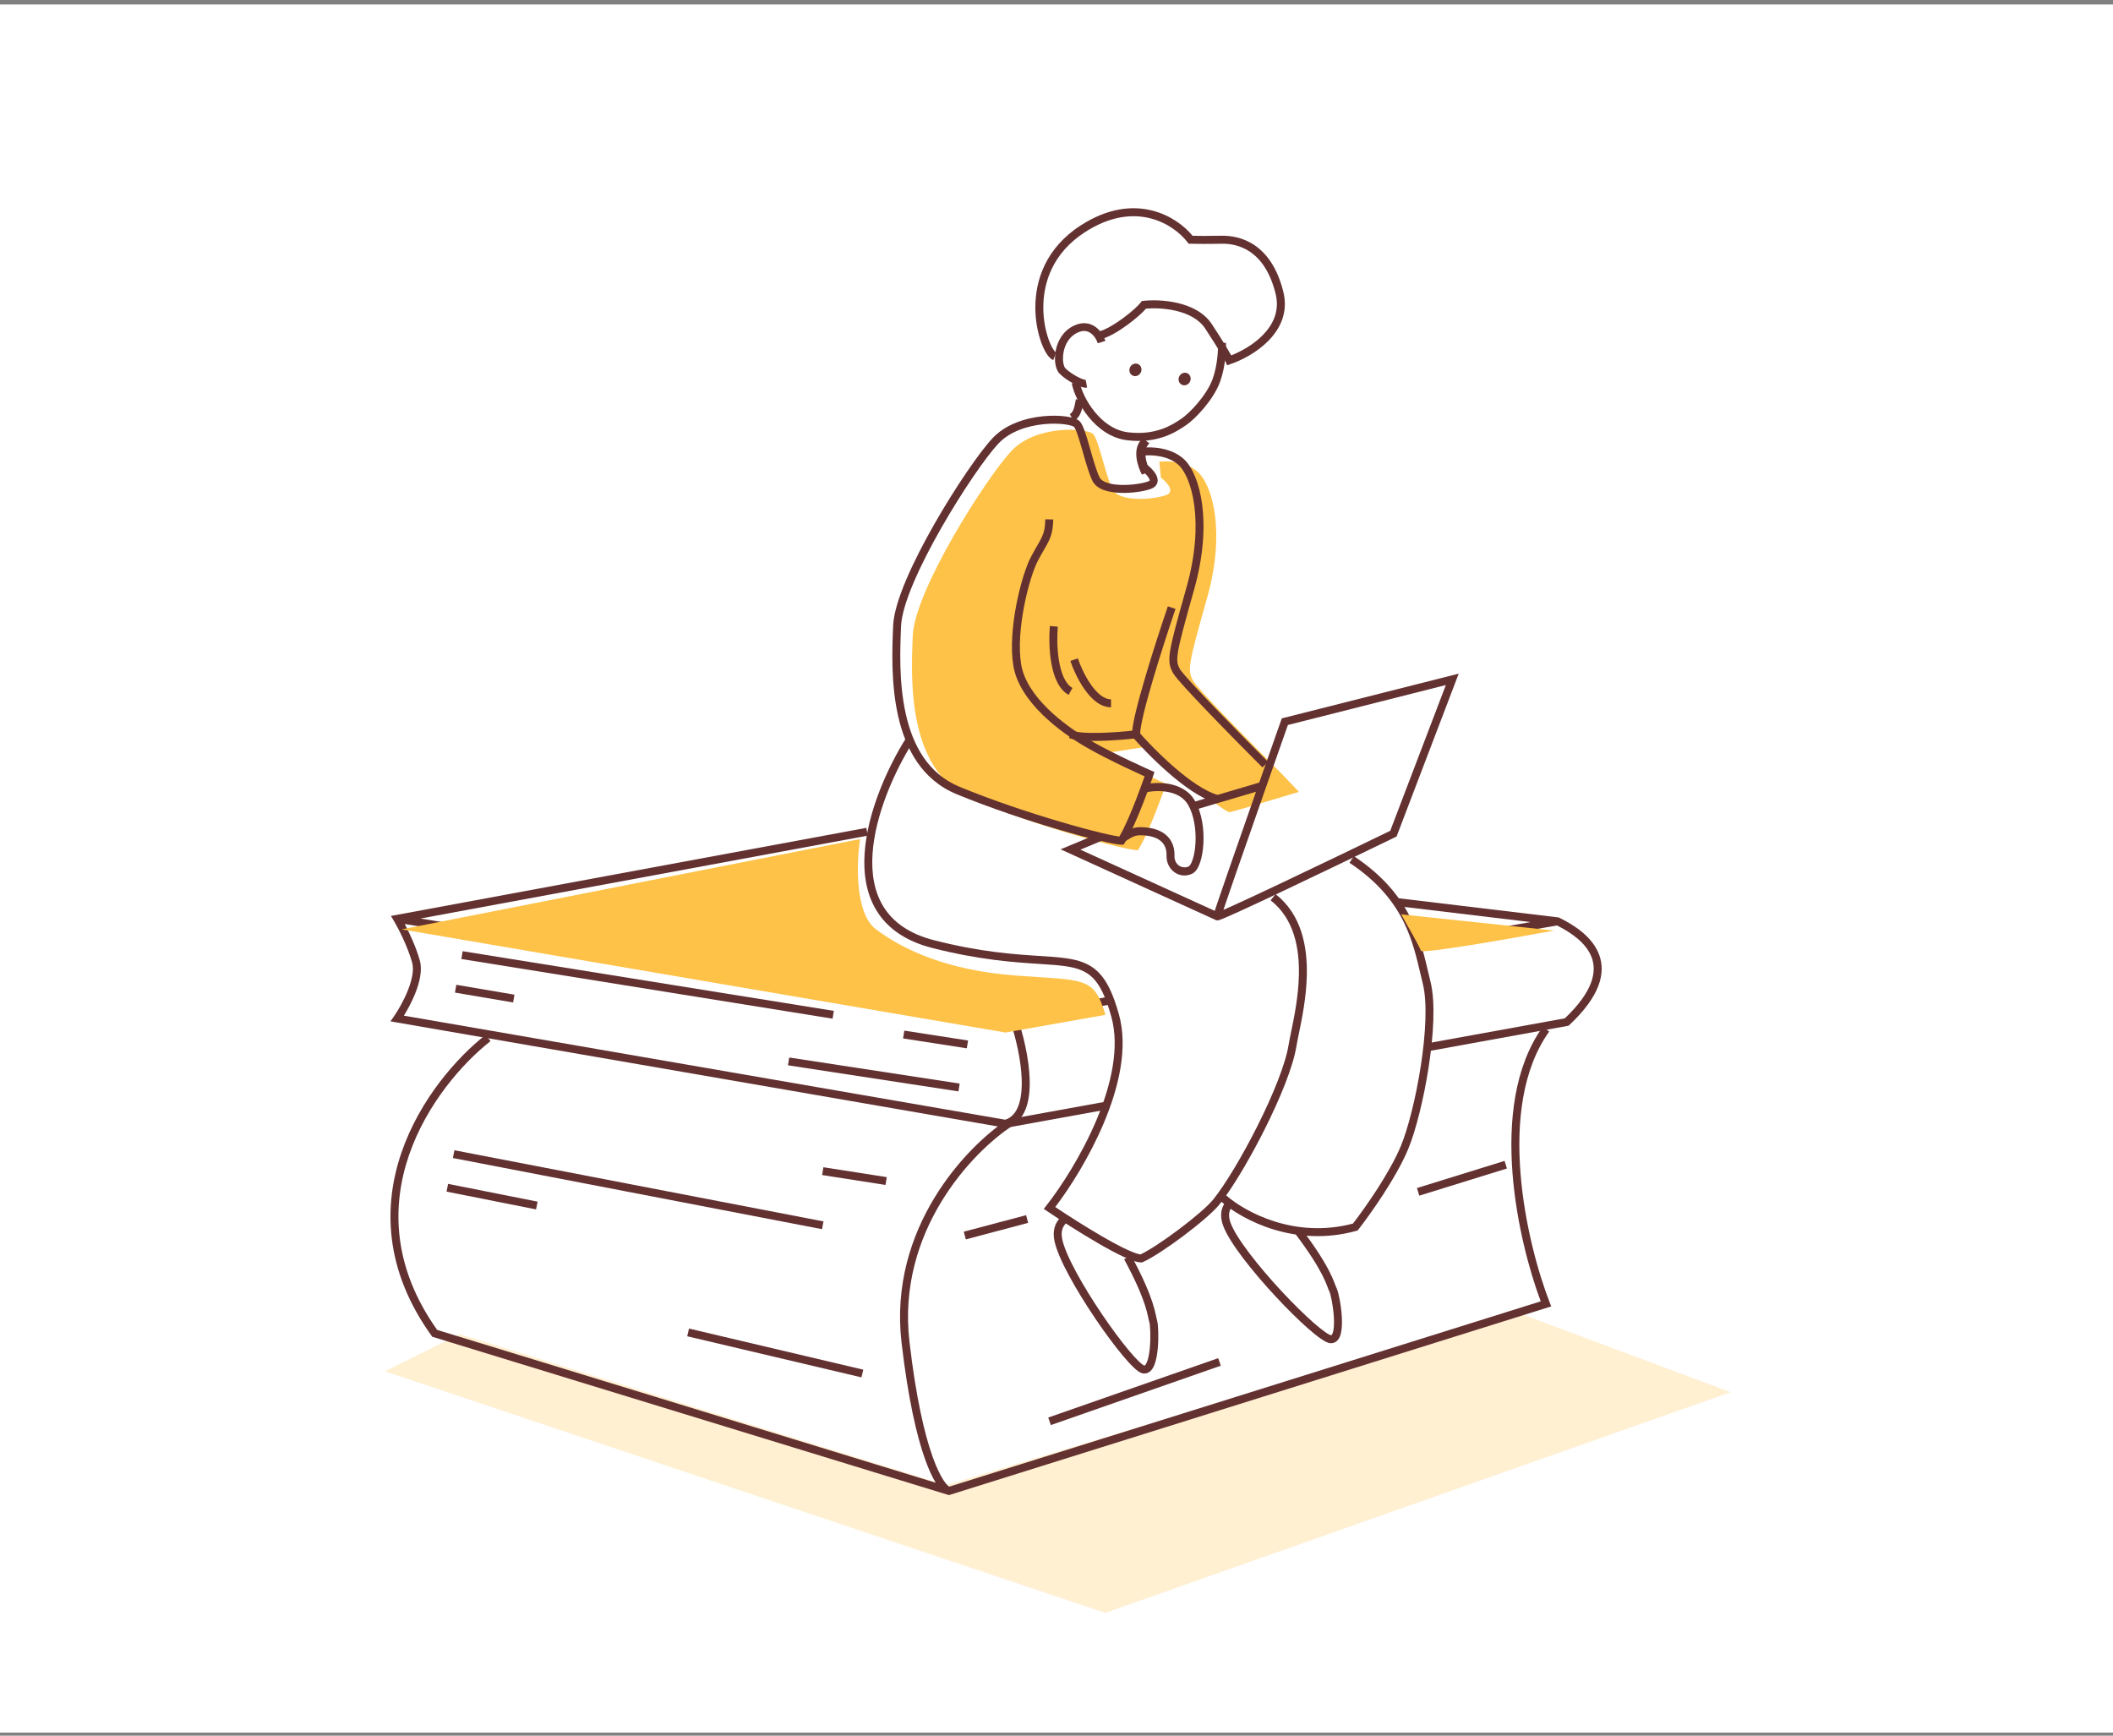 <svg width="280" height="230" viewBox="0 0 280 230" fill="none" xmlns="http://www.w3.org/2000/svg">
<rect x="0" y="0" width="280" height="230" fill="#808080" stroke="none"/>
<rect width="280" height="229" transform="translate(0 0.594)" fill="white"/>
<path d="M51 181.715L60.923 176.795L125.366 196.803L201.213 173.978L229.335 184.486L146.471 213.732L51 181.715Z" fill="#FFF0D2"/>
<path d="M153.626 61.184C154.679 61.044 157.177 61.121 158.737 62.555C160.687 64.347 162.425 70.513 159.949 79.261C157.472 88.01 157.314 88.801 158.105 90.224C158.737 91.362 166.237 98.955 169.908 102.609L172.119 104.933C169.397 105.758 163.762 107.452 163.003 107.621C162.244 107.789 155.486 101.893 152.201 98.924L146.301 99.816C149.525 101.68 154.521 103.874 154.521 103.874C154.521 103.874 152.308 110.356 150.78 112.675C149.199 112.675 137.923 109.671 129.07 106.034C120.218 102.398 120.692 90.224 120.955 84.216C121.219 78.207 130.704 63.292 134.024 59.761C137.343 56.23 144.141 56.705 144.878 57.548C145.616 58.391 146.512 63.029 147.408 64.821C148.304 66.613 152.941 66.191 154.521 65.611C155.786 65.148 154.592 63.872 153.836 63.292L153.626 61.184Z" fill="#FDC247"/>
<path fill-rule="evenodd" clip-rule="evenodd" d="M158.03 31.246C157.02 30.004 155.184 28.545 152.725 27.913C150.109 27.24 146.833 27.515 143.167 29.897C138.551 32.897 137.195 37.169 137.195 40.743C137.195 42.522 137.53 44.135 137.966 45.347C138.184 45.952 138.431 46.469 138.683 46.862C138.809 47.058 138.942 47.233 139.081 47.374C139.215 47.51 139.382 47.644 139.58 47.715L139.935 46.718C139.937 46.719 139.937 46.719 139.938 46.719C139.938 46.719 139.902 46.701 139.834 46.632C139.76 46.557 139.671 46.445 139.572 46.29C139.373 45.981 139.158 45.54 138.96 44.988C138.564 43.887 138.252 42.395 138.252 40.743C138.252 37.452 139.485 33.551 143.742 30.784C147.175 28.553 150.15 28.343 152.462 28.938C154.797 29.538 156.504 30.972 157.348 32.088L157.501 32.29L157.753 32.298C158.36 32.316 160.021 32.34 161.848 32.298C162.912 32.273 164.337 32.472 165.672 33.383C166.997 34.288 168.294 35.939 169.035 38.932C169.59 41.176 168.718 43.002 167.327 44.417C166.069 45.697 164.42 46.6 163.149 47.091C162.784 46.426 162 45.113 160.587 42.959C159.551 41.378 157.776 40.559 156.07 40.156C154.355 39.752 152.62 39.746 151.531 39.866L151.302 39.892L151.164 40.077C150.862 40.486 149.952 41.326 148.846 42.143C147.739 42.961 146.543 43.675 145.695 43.902L145.968 44.924C147.021 44.642 148.352 43.822 149.473 42.995C150.472 42.257 151.389 41.449 151.861 40.897C152.859 40.811 154.358 40.84 155.828 41.186C157.416 41.561 158.882 42.285 159.704 43.539C161.567 46.38 162.289 47.689 162.41 47.961L162.605 48.4L163.06 48.247C164.481 47.77 166.53 46.735 168.079 45.16C169.64 43.572 170.731 41.386 170.06 38.678C169.269 35.481 167.846 33.587 166.267 32.509C164.696 31.436 163.031 31.212 161.824 31.24C160.226 31.277 158.757 31.262 158.03 31.246Z" fill="#643131"/>
<path fill-rule="evenodd" clip-rule="evenodd" d="M145.205 43.347C145.891 43.855 146.303 44.623 146.484 45.169L145.474 45.485C145.336 45.067 145.022 44.509 144.563 44.169C144.34 44.004 144.091 43.896 143.812 43.867C143.533 43.839 143.187 43.886 142.765 44.087C141.716 44.587 141.15 45.59 140.944 46.619C140.842 47.13 140.835 47.625 140.894 48.029C140.956 48.453 141.08 48.701 141.169 48.793C141.515 49.153 142.114 49.574 142.709 49.894C143.003 50.053 143.281 50.178 143.508 50.256C143.747 50.338 143.856 50.341 143.868 50.341C143.869 50.341 143.869 50.341 143.869 50.341L144.058 51.357C143.765 51.409 143.427 51.322 143.156 51.23C142.857 51.127 142.524 50.975 142.195 50.798C141.545 50.447 140.844 49.965 140.395 49.499C140.085 49.178 139.918 48.678 139.844 48.175C139.767 47.651 139.78 47.04 139.903 46.422C140.148 45.193 140.855 43.848 142.299 43.16C142.873 42.887 143.417 42.789 143.922 42.841C144.426 42.892 144.854 43.088 145.205 43.347Z" fill="#643131"/>
<path fill-rule="evenodd" clip-rule="evenodd" d="M151.808 60.542C151.892 61.288 152.186 62.031 152.428 62.478L151.32 62.89C151.036 62.365 150.699 61.514 150.599 60.636C150.502 59.777 150.619 58.764 151.437 58.06L152.311 58.758C151.866 59.141 151.721 59.778 151.808 60.542Z" fill="#643131"/>
<path fill-rule="evenodd" clip-rule="evenodd" d="M162.453 45.428C162.49 46.335 162.39 48.611 161.684 50.567C161.233 51.817 160.387 53.066 159.53 54.085C158.675 55.103 157.77 55.938 157.162 56.347C157.134 56.366 157.105 56.385 157.075 56.405C155.908 57.191 153.474 58.831 149.381 58.343C147.189 58.081 145.448 56.731 144.224 55.218C143.002 53.71 142.237 51.971 142.025 50.799L143.062 50.609C143.236 51.578 143.912 53.155 145.04 54.547C146.164 55.936 147.68 57.071 149.505 57.289C153.213 57.731 155.379 56.271 156.49 55.523C156.52 55.502 156.549 55.483 156.578 55.463C157.076 55.129 157.909 54.372 158.726 53.399C159.542 52.428 160.303 51.289 160.694 50.204C161.337 48.423 161.434 46.298 161.4 45.471L162.453 45.428Z" fill="#643131"/>
<path d="M151.166 49.364C150.958 49.781 150.472 49.962 150.081 49.767C149.69 49.571 149.542 49.075 149.75 48.658C149.958 48.241 150.443 48.06 150.835 48.255C151.226 48.451 151.374 48.947 151.166 49.364Z" fill="#643131"/>
<path d="M157.686 50.578C157.478 50.995 156.992 51.175 156.601 50.98C156.21 50.785 156.061 50.289 156.269 49.872C156.477 49.454 156.963 49.274 157.354 49.469C157.745 49.664 157.894 50.161 157.686 50.578Z" fill="#643131"/>
<path fill-rule="evenodd" clip-rule="evenodd" d="M142.487 53.323C142.514 53.177 142.542 53.026 142.572 52.899L143.599 53.142C143.575 53.242 143.555 53.352 143.53 53.483C143.519 53.547 143.506 53.616 143.491 53.691C143.449 53.909 143.396 54.159 143.316 54.41C143.159 54.903 142.873 55.474 142.276 55.803L141.766 54.879C142.018 54.74 142.187 54.476 142.311 54.088C142.372 53.898 142.416 53.697 142.455 53.492C142.466 53.438 142.476 53.38 142.487 53.323Z" fill="#643131"/>
<path fill-rule="evenodd" clip-rule="evenodd" d="M142.344 55.425C142.621 55.517 142.924 55.652 143.115 55.871C143.257 56.035 143.377 56.256 143.48 56.48C143.586 56.713 143.691 56.988 143.794 57.287C144 57.885 144.213 58.614 144.425 59.357C144.451 59.446 144.476 59.534 144.501 59.623C144.911 61.054 145.315 62.471 145.71 63.263C145.846 63.536 146.153 63.781 146.675 63.963C147.19 64.142 147.842 64.236 148.545 64.258C149.958 64.302 151.438 64.057 152.148 63.795C152.259 63.755 152.313 63.716 152.336 63.694C152.347 63.684 152.351 63.677 152.353 63.675C152.354 63.673 152.354 63.673 152.354 63.672C152.356 63.666 152.368 63.593 152.277 63.418C152.096 63.07 151.683 62.662 151.327 62.388L151.966 61.551C152.363 61.856 152.921 62.377 153.208 62.929C153.351 63.203 153.472 63.573 153.366 63.955C153.251 64.368 152.921 64.634 152.51 64.786C151.645 65.105 150.026 65.36 148.512 65.312C147.751 65.288 146.983 65.187 146.33 64.96C145.685 64.734 145.081 64.359 144.77 63.735C144.33 62.85 143.9 61.344 143.506 59.963C143.476 59.858 143.446 59.752 143.416 59.648C143.202 58.901 142.998 58.199 142.802 57.633C142.704 57.35 142.612 57.11 142.525 56.92C142.435 56.722 142.365 56.613 142.324 56.566C142.325 56.567 142.325 56.566 142.322 56.564C142.305 56.553 142.224 56.497 142.015 56.427C141.792 56.353 141.488 56.285 141.114 56.234C140.367 56.132 139.389 56.104 138.327 56.209C136.187 56.421 133.814 57.161 132.285 58.796C130.674 60.517 127.509 65.09 124.705 70.007C123.306 72.459 122.007 74.98 121.043 77.256C120.073 79.547 119.466 81.534 119.404 82.938C119.273 85.951 119.094 90.434 120.029 94.61C120.962 98.781 122.98 102.541 127.166 104.269C131.555 106.08 136.551 107.736 140.648 108.939C142.696 109.541 144.516 110.028 145.918 110.364C146.62 110.533 147.213 110.662 147.677 110.749C147.948 110.8 148.163 110.835 148.325 110.855C149.021 109.694 149.856 107.717 150.547 105.937C150.915 104.986 151.237 104.107 151.466 103.465C151.548 103.237 151.618 103.039 151.674 102.878C151.563 102.828 151.432 102.769 151.284 102.702C150.765 102.466 150.04 102.132 149.213 101.739C147.564 100.955 145.5 99.932 143.875 98.988C142.17 97.998 139.978 96.509 138.112 94.674C136.255 92.848 134.666 90.627 134.272 88.169C133.89 85.784 134.165 82.785 134.682 80.11C135.198 77.438 135.972 75.004 136.638 73.75C136.927 73.204 137.185 72.759 137.406 72.377C137.429 72.336 137.452 72.297 137.475 72.258C137.713 71.845 137.9 71.516 138.049 71.192C138.334 70.571 138.494 69.946 138.519 68.816L139.569 68.84C139.541 70.084 139.36 70.857 139.002 71.634C138.829 72.009 138.619 72.379 138.383 72.787C138.36 72.827 138.337 72.866 138.314 72.906C138.093 73.289 137.845 73.718 137.564 74.246C136.97 75.366 136.221 77.681 135.713 80.311C135.206 82.938 134.956 85.796 135.309 88.001C135.65 90.133 137.055 92.159 138.847 93.92C140.63 95.674 142.744 97.112 144.4 98.074C145.987 98.996 148.019 100.004 149.663 100.785C150.482 101.175 151.202 101.507 151.717 101.741C151.975 101.858 152.181 101.95 152.322 102.014C152.393 102.045 152.448 102.07 152.485 102.086C152.503 102.094 152.517 102.1 152.526 102.104L152.539 102.11L152.54 102.11L152.54 102.111C152.54 102.111 152.54 102.111 152.329 102.594C152.826 102.764 152.826 102.764 152.826 102.764L152.826 102.765L152.825 102.765L152.824 102.769L152.819 102.784C152.815 102.796 152.809 102.815 152.8 102.839C152.784 102.888 152.759 102.959 152.727 103.051C152.663 103.234 152.571 103.498 152.455 103.822C152.223 104.47 151.898 105.358 151.525 106.32C150.787 108.224 149.836 110.48 149.039 111.695L148.884 111.932H148.601C148.349 111.932 147.958 111.876 147.484 111.787C146.997 111.695 146.386 111.561 145.674 111.391C144.251 111.049 142.414 110.557 140.354 109.952C136.233 108.742 131.2 107.074 126.767 105.245C122.131 103.332 119.974 99.178 119.004 94.842C118.035 90.51 118.224 85.892 118.355 82.891C118.425 81.287 119.098 79.153 120.077 76.843C121.062 74.517 122.382 71.957 123.793 69.482C126.608 64.547 129.822 59.887 131.52 58.073C133.298 56.172 135.967 55.383 138.224 55.159C139.361 55.047 140.421 55.075 141.255 55.189C141.671 55.245 142.042 55.325 142.344 55.425ZM152.329 102.594L152.826 102.764L152.982 102.305L152.54 102.111L152.329 102.594ZM153.696 60.472C152.806 60.302 151.978 60.319 151.506 60.382L151.367 59.336C151.945 59.258 152.887 59.243 153.892 59.435C154.896 59.627 156.011 60.035 156.885 60.842C157.99 61.862 158.934 64.001 159.309 66.914C159.686 69.854 159.494 73.659 158.243 78.099C157.005 82.493 156.359 84.845 156.115 86.281C155.995 86.993 155.981 87.438 156.028 87.772C156.073 88.094 156.178 88.346 156.359 88.673C156.409 88.764 156.561 88.969 156.838 89.299C157.103 89.615 157.455 90.014 157.877 90.477C158.718 91.401 159.822 92.569 161.023 93.817C163.424 96.314 166.205 99.126 168.033 100.953L167.292 101.701C165.461 99.871 162.675 97.054 160.268 94.55C159.064 93.299 157.953 92.124 157.102 91.189C156.676 90.721 156.313 90.311 156.035 89.979C155.767 89.66 155.548 89.379 155.441 89.185C155.228 88.8 155.057 88.419 154.988 87.918C154.919 87.43 154.951 86.862 155.08 86.103C155.336 84.598 156.003 82.176 157.232 77.811C158.449 73.494 158.625 69.833 158.267 67.049C157.906 64.238 157.013 62.393 156.175 61.619C155.494 60.991 154.588 60.642 153.696 60.472Z" fill="#643131"/>
<path fill-rule="evenodd" clip-rule="evenodd" d="M151.779 89.67C152.767 86.328 153.96 82.686 154.756 80.352L155.772 80.69C154.978 83.015 153.791 86.643 152.808 89.967C152.316 91.63 151.877 93.211 151.564 94.513C151.246 95.838 151.074 96.812 151.083 97.295L151.093 97.775L150.61 97.831C149.464 97.965 147.652 98.125 145.933 98.172C145.074 98.195 144.228 98.191 143.497 98.139C142.782 98.088 142.117 97.988 141.654 97.792L142.076 96.819C142.363 96.94 142.875 97.033 143.574 97.082C144.257 97.131 145.063 97.136 145.903 97.114C147.373 97.073 148.919 96.948 150.034 96.83C150.096 96.182 150.277 95.286 150.521 94.269C150.84 92.941 151.285 91.341 151.779 89.67Z" fill="#643131"/>
<path fill-rule="evenodd" clip-rule="evenodd" d="M139.304 87.809C138.999 86.048 139.016 84.16 139.124 82.953L140.173 83.046C140.07 84.188 140.056 85.981 140.341 87.63C140.483 88.454 140.697 89.221 140.999 89.846C141.301 90.473 141.674 90.919 142.114 91.164L141.603 92.083C140.907 91.697 140.408 91.043 140.051 90.302C139.692 89.559 139.456 88.689 139.304 87.809ZM143.708 91.334C142.824 90.077 142.17 88.582 141.834 87.584L142.831 87.249C143.144 88.179 143.758 89.576 144.569 90.73C144.975 91.306 145.416 91.802 145.876 92.149C146.335 92.496 146.786 92.675 147.227 92.675V93.727C146.488 93.727 145.819 93.425 145.241 92.988C144.664 92.552 144.151 91.963 143.708 91.334Z" fill="#643131"/>
<path fill-rule="evenodd" clip-rule="evenodd" d="M154.825 102.404C152.78 100.625 150.92 98.659 149.828 97.387L150.642 96.699C151.706 97.938 153.531 99.866 155.53 101.607C157.55 103.365 159.673 104.865 161.345 105.339L161.051 106.359C159.129 105.814 156.849 104.167 154.825 102.404Z" fill="#643131"/>
<path fill-rule="evenodd" clip-rule="evenodd" d="M114.573 113.064C114.936 107.571 117.668 101.615 120.058 97.814L120.949 98.375C118.604 102.104 115.97 107.887 115.623 113.134C115.45 115.75 115.848 118.189 117.088 120.175C118.321 122.151 120.425 123.741 123.79 124.599C129.99 126.178 134.382 126.461 137.694 126.674C139.006 126.758 140.148 126.832 141.167 126.97C142.954 127.214 144.379 127.669 145.54 128.823C146.683 129.959 147.509 131.71 148.265 134.393C149.514 138.825 148.259 144.108 146.262 148.839C144.372 153.317 141.779 157.394 139.837 159.952C141.476 161.047 143.804 162.539 145.976 163.8C147.17 164.494 148.308 165.112 149.255 165.555C149.729 165.777 150.146 165.951 150.493 166.069C150.776 166.165 150.987 166.214 151.131 166.231C152.276 165.693 154.269 164.371 156.203 162.92C158.206 161.416 160.049 159.846 160.766 158.956C162.351 156.986 164.645 153.167 166.653 149.16C168.666 145.144 170.347 141.027 170.758 138.455C170.834 137.981 170.955 137.39 171.096 136.709C171.494 134.779 172.043 132.12 172.117 129.315C172.217 125.534 171.439 121.709 168.375 119.31L169.023 118.481C172.484 121.19 173.272 125.448 173.169 129.343C173.092 132.254 172.507 135.085 172.108 137.018C171.975 137.662 171.863 138.207 171.797 138.621C171.359 141.368 169.609 145.612 167.594 149.633C165.918 152.975 164.028 156.226 162.487 158.411C165.014 160.621 171.568 164.192 179.284 162.141C180.851 160.119 184.135 155.466 185.629 151.869C186.58 149.581 187.624 145.467 188.272 141.268C188.922 137.052 189.155 132.865 188.55 130.395C188.448 129.978 188.349 129.558 188.25 129.135C187.727 126.913 187.189 124.627 186.082 122.33C184.775 119.618 182.668 116.886 178.826 114.331L179.408 113.454C183.406 116.113 185.64 118.989 187.029 121.872C188.191 124.283 188.758 126.695 189.28 128.918C189.378 129.334 189.474 129.743 189.572 130.145C190.231 132.836 189.963 137.206 189.312 141.429C188.657 145.668 187.597 149.875 186.601 152.274C185.015 156.092 181.536 160.973 180.005 162.928L179.898 163.065L179.73 163.111C171.572 165.361 164.64 161.652 161.862 159.263C161.768 159.386 161.676 159.504 161.585 159.616C160.775 160.622 158.83 162.264 156.835 163.762C154.835 165.263 152.688 166.692 151.445 167.245L151.343 167.29H151.231C150.916 167.29 150.542 167.198 150.156 167.067C149.758 166.932 149.302 166.74 148.809 166.509C147.822 166.047 146.654 165.411 145.448 164.711C143.034 163.31 140.438 161.631 138.782 160.512L138.314 160.196L138.663 159.751C140.586 157.298 143.33 153.08 145.293 148.429C147.263 143.759 148.402 138.756 147.252 134.679C146.509 132.042 145.743 130.509 144.799 129.571C143.874 128.651 142.717 128.244 141.025 128.014C140.095 127.887 139.008 127.817 137.739 127.735C134.413 127.521 129.834 127.225 123.531 125.62C119.951 124.708 117.596 122.978 116.195 120.733C114.801 118.499 114.39 115.818 114.573 113.064Z" fill="#643131"/>
<path fill-rule="evenodd" clip-rule="evenodd" d="M154.699 104.936C153.568 104.735 152.411 104.859 151.703 105.033L151.456 103.989C152.275 103.787 153.581 103.647 154.88 103.878C156.18 104.11 157.548 104.73 158.349 106.118C159.29 107.747 159.569 109.947 159.467 111.784C159.416 112.708 159.267 113.572 159.038 114.258C158.924 114.601 158.785 114.914 158.618 115.171C158.454 115.423 158.239 115.661 157.957 115.792C156.309 116.563 154.515 115.276 154.58 113.352C154.603 112.683 154.422 112.041 153.937 111.562C153.45 111.08 152.575 110.686 151.053 110.686C150.377 110.686 149.894 110.994 149.513 111.238C149.394 111.313 149.285 111.383 149.184 111.435L148.713 110.474C148.731 110.465 148.766 110.442 148.816 110.408C149.124 110.202 150.004 109.612 151.053 109.612C152.742 109.612 153.92 110.05 154.67 110.79C155.422 111.533 155.662 112.502 155.632 113.389C155.592 114.58 156.64 115.227 157.519 114.816C157.553 114.8 157.634 114.742 157.74 114.579C157.842 114.421 157.946 114.198 158.041 113.912C158.232 113.341 158.369 112.577 158.416 111.723C158.512 110.002 158.238 108.041 157.442 106.663C156.855 105.645 155.827 105.137 154.699 104.936Z" fill="#643131"/>
<path fill-rule="evenodd" clip-rule="evenodd" d="M193.297 89.269L185.064 110.853L184.876 110.944C180.984 112.832 175.146 115.646 170.28 117.951C167.848 119.103 165.656 120.13 164.072 120.85C163.28 121.21 162.636 121.495 162.187 121.683C161.964 121.775 161.78 121.848 161.647 121.893C161.585 121.915 161.511 121.938 161.443 121.951C161.418 121.956 161.342 121.97 161.252 121.96C161.213 121.956 161.123 121.942 161.026 121.883L140.539 112.548L145.813 110.356L146.219 111.324L143.167 112.592L160.968 120.703C161.058 120.427 161.181 120.06 161.331 119.616C161.669 118.618 162.148 117.224 162.717 115.584C163.764 112.561 165.113 108.697 166.436 104.923L158.551 107.253L158.251 106.248L166.864 103.703C167.93 100.664 168.954 97.751 169.761 95.462L169.854 95.196L193.297 89.269ZM162.122 120.57C162.522 120.397 163.032 120.17 163.634 119.896C165.21 119.18 167.396 118.156 169.827 117.004C174.611 114.737 180.338 111.978 184.226 110.093L191.592 90.781L170.662 96.074C169.848 98.385 168.827 101.289 167.77 104.301C166.342 108.374 164.849 112.646 163.713 115.925C163.145 117.566 162.667 118.957 162.33 119.95C162.253 120.179 162.183 120.386 162.122 120.57Z" fill="#643131"/>
<path fill-rule="evenodd" clip-rule="evenodd" d="M162.082 162.424C161.613 161.158 161.783 160.104 162.389 159.286L163.237 159.915C162.869 160.411 162.711 161.083 163.071 162.057C163.44 163.052 164.351 164.485 165.581 166.106C166.801 167.713 168.302 169.464 169.809 171.086C171.317 172.708 172.824 174.194 174.054 175.274C174.67 175.815 175.207 176.246 175.636 176.541C175.851 176.688 176.028 176.795 176.167 176.864C176.295 176.926 176.357 176.94 176.369 176.943C176.371 176.943 176.372 176.943 176.37 176.943C176.408 176.944 176.429 176.94 176.47 176.893C176.527 176.826 176.599 176.69 176.658 176.454C176.775 175.982 176.798 175.3 176.753 174.544C176.709 173.798 176.602 173.025 176.483 172.393C176.424 172.078 176.363 171.803 176.306 171.588C176.246 171.36 176.201 171.237 176.182 171.2C176.103 171.043 176.025 170.838 175.94 170.613C175.91 170.533 175.879 170.449 175.846 170.365C175.713 170.022 175.529 169.579 175.233 168.994C174.639 167.823 173.589 166.07 171.587 163.429L172.428 162.791C174.458 165.469 175.545 167.276 176.174 168.517C176.489 169.139 176.687 169.616 176.829 169.983C176.878 170.108 176.918 170.213 176.952 170.304C177.024 170.496 177.071 170.62 177.124 170.723C177.198 170.87 177.266 171.089 177.327 171.32C177.391 171.564 177.457 171.864 177.52 172.198C177.646 172.865 177.76 173.684 177.807 174.481C177.853 175.268 177.838 176.079 177.682 176.708C177.604 177.022 177.479 177.338 177.269 177.582C177.041 177.846 176.723 178.011 176.334 177.998C176.114 177.99 175.891 177.904 175.702 177.811C175.5 177.711 175.276 177.574 175.038 177.41C174.561 177.082 173.988 176.621 173.357 176.067C172.093 174.957 170.561 173.445 169.036 171.804C167.511 170.163 165.986 168.385 164.74 166.744C163.504 165.115 162.508 163.577 162.082 162.424Z" fill="#643131"/>
<path fill-rule="evenodd" clip-rule="evenodd" d="M139.724 164.418C139.455 163.096 139.784 162.08 140.508 161.365L141.25 162.116C140.81 162.55 140.551 163.19 140.758 164.208C140.969 165.248 141.65 166.803 142.617 168.593C143.576 170.368 144.791 172.328 146.032 174.162C147.273 175.997 148.535 177.696 149.585 178.952C150.111 179.581 150.576 180.089 150.954 180.446C151.144 180.625 151.303 180.757 151.43 180.846C151.547 180.928 151.606 180.951 151.617 180.955C151.619 180.956 151.619 180.956 151.618 180.956C151.655 180.963 151.677 180.962 151.724 180.922C151.791 180.865 151.883 180.742 151.977 180.516C152.165 180.069 152.293 179.398 152.364 178.644C152.435 177.901 152.448 177.12 152.427 176.478C152.417 176.157 152.398 175.876 152.375 175.655C152.351 175.42 152.325 175.291 152.313 175.252C152.258 175.085 152.213 174.87 152.164 174.635C152.146 174.551 152.128 174.464 152.108 174.375C152.029 174.016 151.915 173.55 151.712 172.927C151.306 171.678 150.537 169.785 148.963 166.868L149.892 166.367C151.487 169.324 152.284 171.277 152.716 172.6C152.931 173.263 153.054 173.764 153.139 174.149C153.168 174.28 153.191 174.39 153.211 174.485C153.253 174.685 153.28 174.815 153.316 174.925C153.367 175.081 153.4 175.309 153.425 175.546C153.451 175.797 153.471 176.104 153.482 176.444C153.504 177.122 153.491 177.948 153.415 178.744C153.34 179.528 153.201 180.327 152.95 180.925C152.825 181.223 152.654 181.516 152.408 181.725C152.143 181.951 151.803 182.065 151.421 181.993C151.204 181.952 150.997 181.832 150.825 181.711C150.64 181.582 150.44 181.412 150.23 181.214C149.809 180.816 149.314 180.273 148.775 179.629C147.696 178.338 146.413 176.609 145.158 174.754C143.903 172.898 142.669 170.908 141.689 169.095C140.717 167.296 139.969 165.623 139.724 164.418Z" fill="#643131"/>
<path fill-rule="evenodd" clip-rule="evenodd" d="M184.981 118.991L206.548 121.577L206.628 121.616C208.574 122.568 211.026 124.132 211.909 126.515C212.824 128.983 211.981 132.06 207.971 135.818L207.857 135.924L189.129 139.324L188.94 138.29L207.36 134.946C211.141 131.36 211.61 128.742 210.919 126.878C210.209 124.963 208.197 123.575 206.317 122.636L187.596 125.949L187.411 124.915L202.815 122.188L184.855 120.035L184.981 118.991ZM146.963 133.142L134.351 135.375L134.166 134.34L146.778 132.107L146.963 133.142ZM133.109 148.423L146.248 146.038L146.438 147.072L133.298 149.457L133.109 148.423Z" fill="#643131"/>
<path d="M205.929 123.315C200.1 124.394 188.412 126.438 188.286 125.986C188.168 125.564 186.599 122.775 185.678 121.168L205.929 123.315Z" fill="#FDC247"/>
<path fill-rule="evenodd" clip-rule="evenodd" d="M201.484 155.443C202.015 162.219 203.837 168.703 205.352 172.593L205.557 173.119L125.744 198.128L57.278 177.14L57.175 176.995C50.9 168.255 50.784 159.762 53.206 152.715C55.619 145.697 60.542 140.127 64.35 137.135L65.002 137.964C61.315 140.861 56.537 146.273 54.205 153.058C51.895 159.776 51.976 167.853 57.929 176.236L123.992 196.487C123.543 195.749 123.06 194.721 122.569 193.338C121.479 190.265 120.334 185.382 119.465 177.909C117.702 162.729 128.111 151.879 133.53 148.343L134.107 149.226C128.864 152.647 118.815 163.163 120.514 177.787C121.377 185.216 122.51 190.013 123.564 192.986C124.092 194.473 124.594 195.489 125.024 196.145C125.239 196.473 125.429 196.701 125.587 196.852C125.665 196.926 125.73 196.977 125.781 197.01L204.167 172.449C202.665 168.438 200.948 162.123 200.431 155.526C199.892 148.648 200.649 141.36 204.431 136.082L205.29 136.696C201.725 141.671 200.951 148.652 201.484 155.443Z" fill="#643131"/>
<path fill-rule="evenodd" clip-rule="evenodd" d="M110.327 134.991L61.137 127.084L61.306 126.05L110.495 133.957L110.327 134.991ZM67.994 132.843L60.288 131.534L60.467 130.502L68.172 131.811L67.994 132.843ZM128.116 138.919L119.671 137.61L119.834 136.575L128.279 137.884L128.116 138.919ZM127.008 144.627L104.419 141.171L104.58 140.136L127.169 143.592L127.008 144.627Z" fill="#643131"/>
<path fill-rule="evenodd" clip-rule="evenodd" d="M108.927 162.886L60.016 153.458L60.215 152.429L109.126 161.857L108.927 162.886ZM117.342 157.023L108.945 155.713L109.107 154.678L117.504 155.988L117.342 157.023ZM71.034 160.266L59.174 157.909L59.379 156.882L71.239 159.239L71.034 160.266ZM114.154 182.523L91.063 177.076L91.304 176.056L114.395 181.504L114.154 182.523Z" fill="#643131"/>
<path fill-rule="evenodd" clip-rule="evenodd" d="M188.075 158.444L199.688 154.844L199.376 153.836L187.763 157.436L188.075 158.444ZM127.983 164.238L136.242 162.05L135.972 161.03L127.712 163.218L127.983 164.238ZM139.252 188.845L161.772 180.976L161.424 179.98L138.904 187.848L139.252 188.845Z" fill="#643131"/>
<path fill-rule="evenodd" clip-rule="evenodd" d="M114.8 109.703L114.993 110.734L55.712 121.72L134.707 134.503L134.81 134.8C135.532 136.891 136.35 140.118 136.443 143.003C136.49 144.443 136.358 145.841 135.911 146.98C135.458 148.134 134.666 149.05 133.406 149.422L133.287 149.457L51.743 135.347L52.21 134.673C52.737 133.912 53.495 132.626 54.04 131.261C54.597 129.868 54.883 128.515 54.616 127.559C54 125.356 52.741 122.946 52.191 122.023L51.806 121.377L114.8 109.703ZM53.632 122.446L133.912 135.437C134.587 137.47 135.304 140.423 135.389 143.037C135.433 144.411 135.301 145.648 134.928 146.598C134.577 147.492 134.028 148.104 133.219 148.381L53.522 134.59C54.015 133.794 54.581 132.748 55.021 131.648C55.59 130.225 55.998 128.589 55.632 127.279C55.141 125.521 54.274 123.665 53.632 122.446Z" fill="#643131"/>
<path d="M113.974 111.189L53.229 123.156L133.237 136.825L146.484 134.485C144.953 129.326 143.687 129.964 134.556 129.272C125.426 128.581 119.621 125.815 116.085 123.156C113.256 121.029 113.499 114.292 113.974 111.189Z" fill="#FDC247"/>
</svg>
